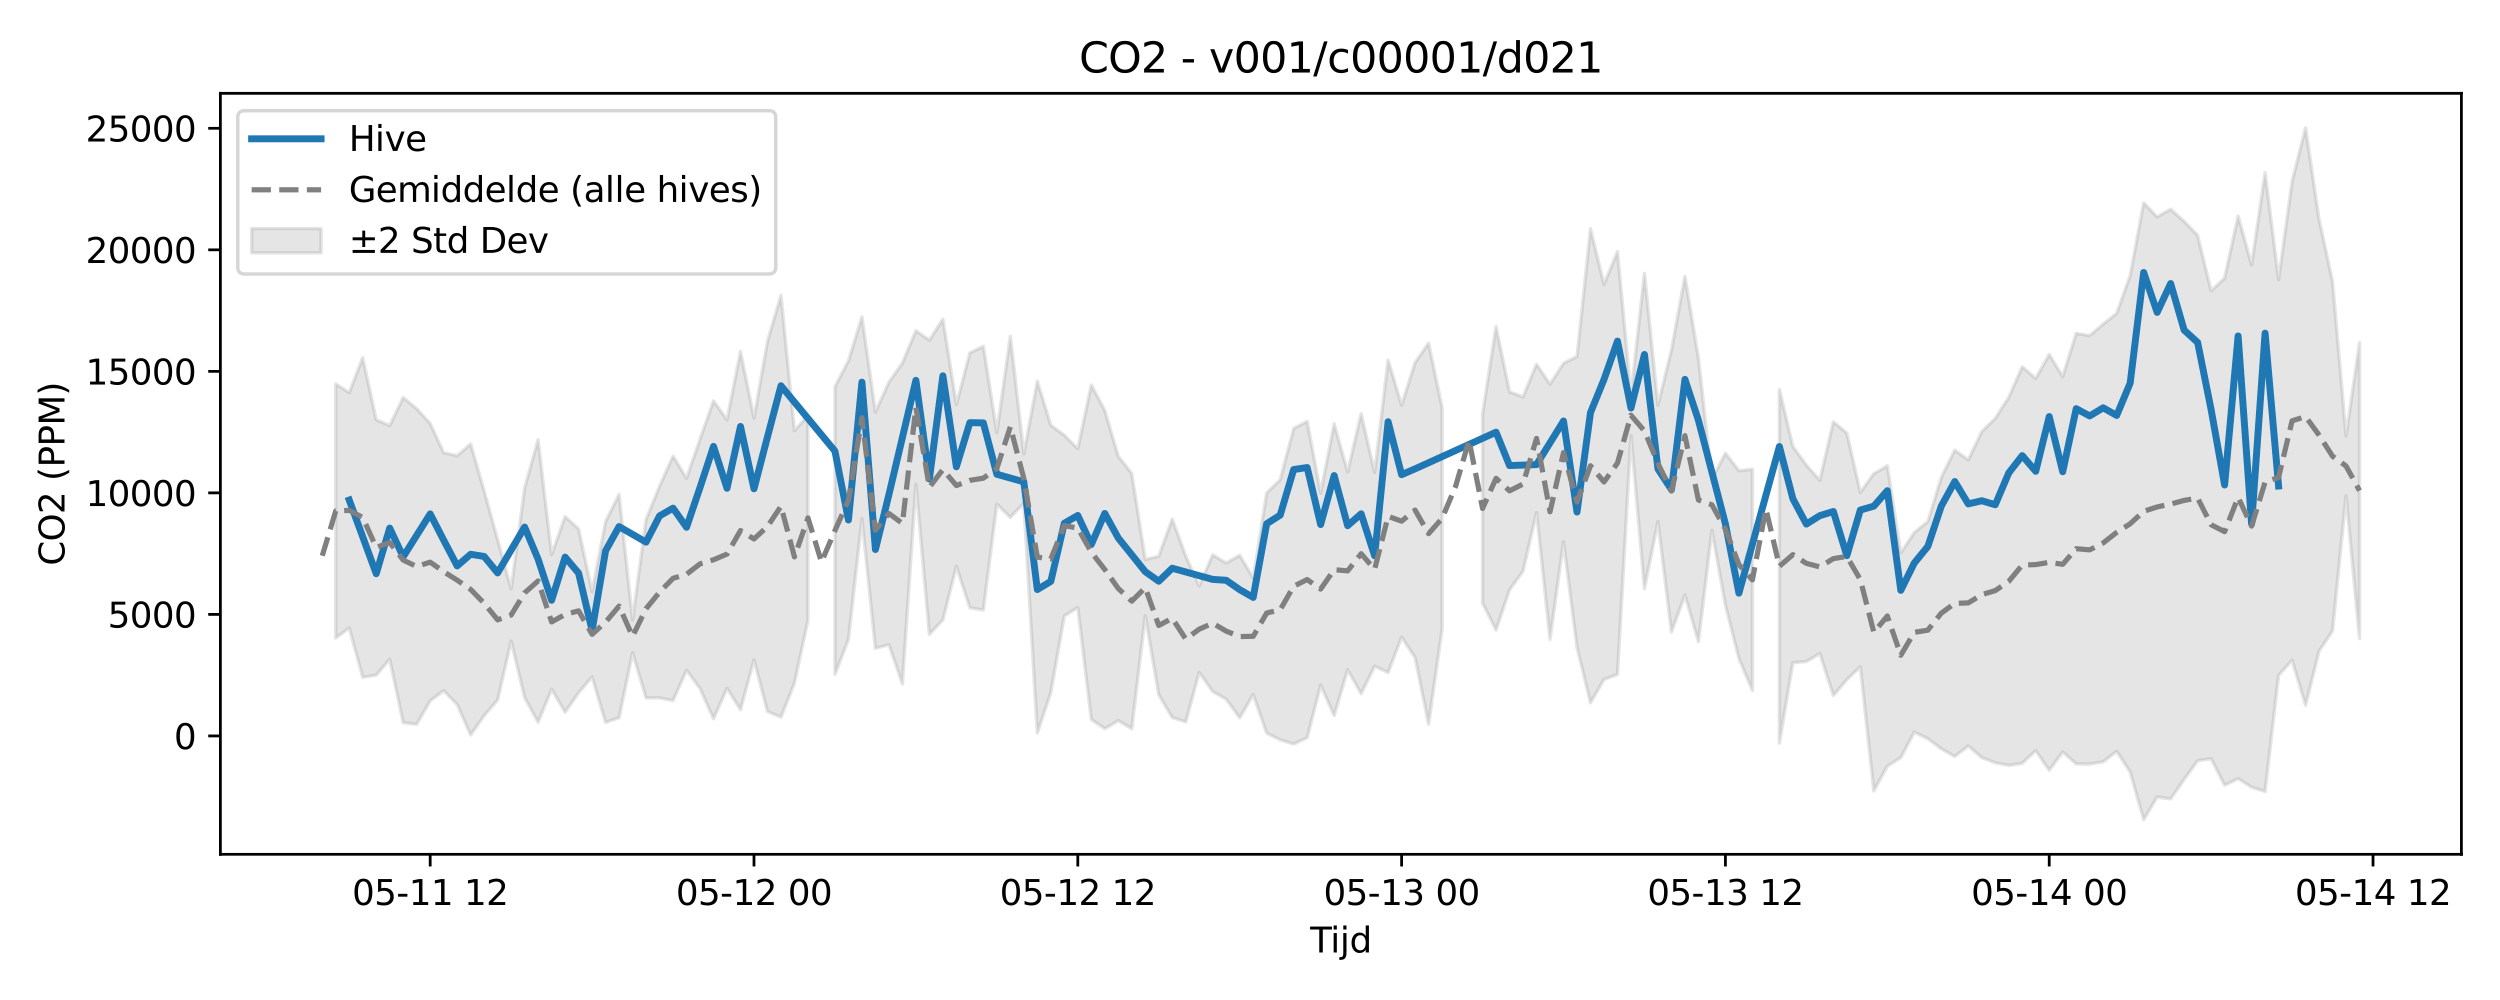 <?xml version="1.0" encoding="utf-8" standalone="no"?>
<!DOCTYPE svg PUBLIC "-//W3C//DTD SVG 1.1//EN"
  "http://www.w3.org/Graphics/SVG/1.1/DTD/svg11.dtd">
<svg xmlns:xlink="http://www.w3.org/1999/xlink" width="720pt" height="288pt" viewBox="0 0 720 288" xmlns="http://www.w3.org/2000/svg" version="1.1">
 <defs>
  <style type="text/css">*{stroke-linejoin: round; stroke-linecap: butt}</style>
 </defs>
 <g id="figure_1">
  <g id="patch_1">
   <path d="M 0 288 
L 720 288 
L 720 0 
L 0 0 
z
" style="fill: #ffffff"/>
  </g>
  <g id="axes_1">
   <g id="patch_2">
    <path d="M 63.47 246.04 
L 708.884 246.04 
L 708.884 26.88 
L 63.47 26.88 
z
" style="fill: #ffffff"/>
   </g>
   <g id="FillBetweenPolyCollection_1">
    <path d="M 96.693 110.572 
L 96.693 183.74 
L 100.578 180.859 
L 104.464 195.051 
L 108.35 194.442 
L 112.235 189.892 
L 116.121 208.134 
L 120.007 208.587 
L 123.893 201.849 
L 127.778 198.923 
L 131.664 202.898 
L 135.55 211.654 
L 139.435 206.101 
L 143.321 201.604 
L 147.207 184.642 
L 151.092 200.905 
L 154.978 208.005 
L 158.864 198.488 
L 162.75 205.114 
L 166.635 199.525 
L 170.521 194.942 
L 174.407 208.059 
L 178.292 206.702 
L 182.178 187.975 
L 186.064 201.018 
L 189.949 201.006 
L 193.835 201.751 
L 197.721 193.047 
L 201.607 198.292 
L 205.492 206.983 
L 209.378 198.252 
L 213.264 204.39 
L 217.149 190.055 
L 221.035 204.903 
L 224.921 206.537 
L 228.806 196.711 
L 232.692 178.645 
L 232.692 119.666 
L 232.692 119.666 
L 228.806 124.053 
L 224.921 85.076 
L 221.035 98.322 
L 217.149 120.398 
L 213.264 101.202 
L 209.378 120.901 
L 205.492 115.458 
L 201.607 126.484 
L 197.721 137.748 
L 193.835 131.352 
L 189.949 140.072 
L 186.064 149.588 
L 182.178 178.579 
L 178.292 142.425 
L 174.407 150.24 
L 170.521 170.425 
L 166.635 152.323 
L 162.75 148.804 
L 158.864 159.736 
L 154.978 126.61 
L 151.092 140.56 
L 147.207 169.599 
L 143.321 155.424 
L 139.435 141.398 
L 135.55 127.863 
L 131.664 131.261 
L 127.778 130.371 
L 123.893 121.96 
L 120.007 117.724 
L 116.121 114.477 
L 112.235 122.591 
L 108.35 120.898 
L 104.464 103.024 
L 100.578 113.111 
L 96.693 110.572 
z
" clip-path="url(#p89ec359842)" style="fill: #808080; fill-opacity: 0.2; stroke: #808080; stroke-opacity: 0.2"/>
    <path d="M 240.463 111.386 
L 240.463 194.215 
L 244.349 184.194 
L 248.235 149.405 
L 252.121 186.723 
L 256.006 185.662 
L 259.892 196.951 
L 263.778 139.452 
L 267.663 182.69 
L 271.549 178.534 
L 275.435 163.139 
L 279.32 175.06 
L 283.206 175.681 
L 287.092 145.214 
L 290.978 149.011 
L 294.863 144.91 
L 298.749 211.115 
L 302.635 199.468 
L 306.52 177.387 
L 310.406 174.975 
L 314.292 207.187 
L 318.177 209.871 
L 322.063 207.544 
L 325.949 209.878 
L 329.835 177.311 
L 333.72 200.093 
L 337.606 206.643 
L 341.492 207.918 
L 345.377 193.65 
L 349.263 199.167 
L 353.149 201.378 
L 357.034 206.732 
L 360.92 200.038 
L 364.806 211.148 
L 368.691 213.066 
L 372.577 214.28 
L 376.463 212.459 
L 380.349 197.295 
L 384.234 206.074 
L 388.12 192.909 
L 392.006 199.78 
L 395.891 191.89 
L 399.777 193.687 
L 403.663 183.493 
L 407.548 189.409 
L 411.434 208.558 
L 415.32 181.249 
L 415.32 117.354 
L 415.32 117.354 
L 411.434 98.829 
L 407.548 104.417 
L 403.663 116.714 
L 399.777 103.707 
L 395.891 136.046 
L 392.006 119.151 
L 388.12 135.921 
L 384.234 122.053 
L 380.349 142.008 
L 376.463 121.362 
L 372.577 123.415 
L 368.691 138.172 
L 364.806 141.943 
L 360.92 166.484 
L 357.034 159.926 
L 353.149 162.154 
L 349.263 159.798 
L 345.377 168.74 
L 341.492 160.163 
L 337.606 149.497 
L 333.72 160.186 
L 329.835 161.151 
L 325.949 136.396 
L 322.063 131.425 
L 318.177 118.172 
L 314.292 110.887 
L 310.406 129.226 
L 306.52 125.348 
L 302.635 122.471 
L 298.749 109.803 
L 294.863 130.695 
L 290.978 96.819 
L 287.092 124.627 
L 283.206 99.731 
L 279.32 101.632 
L 275.435 116.526 
L 271.549 91.919 
L 267.663 97.986 
L 263.778 95.255 
L 259.892 104.547 
L 256.006 110.103 
L 252.121 118.676 
L 248.235 91.267 
L 244.349 103.934 
L 240.463 111.386 
z
" clip-path="url(#p89ec359842)" style="fill: #808080; fill-opacity: 0.2; stroke: #808080; stroke-opacity: 0.2"/>
    <path d="M 426.977 119.176 
L 426.977 173.708 
L 430.863 181.444 
L 434.748 169.885 
L 438.634 164.497 
L 442.52 147.623 
L 446.405 184.11 
L 450.291 156.039 
L 454.177 186.437 
L 458.062 202.408 
L 461.948 195.687 
L 465.834 194.24 
L 469.72 125.445 
L 473.605 169.522 
L 477.491 150.211 
L 481.377 182.047 
L 485.262 171.352 
L 489.148 184.839 
L 493.034 152.749 
L 496.919 174.273 
L 500.805 189.638 
L 504.691 198.855 
L 504.691 135.163 
L 504.691 135.163 
L 500.805 135.552 
L 496.919 130.533 
L 493.034 138.012 
L 489.148 103.153 
L 485.262 79.606 
L 481.377 100.817 
L 477.491 116.69 
L 473.605 78.726 
L 469.72 113.725 
L 465.834 72.462 
L 461.948 81.914 
L 458.062 65.862 
L 454.177 102.67 
L 450.291 104.636 
L 446.405 110.671 
L 442.52 104.895 
L 438.634 114.295 
L 434.748 112.85 
L 430.863 94.081 
L 426.977 119.176 
z
" clip-path="url(#p89ec359842)" style="fill: #808080; fill-opacity: 0.2; stroke: #808080; stroke-opacity: 0.2"/>
    <path d="M 512.462 112.135 
L 512.462 214.035 
L 516.348 190.876 
L 520.234 190.534 
L 524.119 188.211 
L 528.005 200.283 
L 531.891 195.757 
L 535.776 192.037 
L 539.662 227.784 
L 543.548 220.649 
L 547.434 218.195 
L 551.319 210.869 
L 555.205 212.738 
L 559.091 215.661 
L 562.976 217.875 
L 566.862 214.817 
L 570.748 218.201 
L 574.633 219.686 
L 578.519 220.438 
L 582.405 219.831 
L 586.29 216.184 
L 590.176 221.831 
L 594.062 216.572 
L 597.948 220.018 
L 601.833 220.061 
L 605.719 219.393 
L 609.605 216.393 
L 613.49 222.335 
L 617.376 236.078 
L 621.262 229.542 
L 625.147 230.081 
L 629.033 224.469 
L 632.919 219.105 
L 636.805 218.497 
L 640.69 226.147 
L 644.576 224.257 
L 648.462 226.706 
L 652.347 227.957 
L 656.233 194.49 
L 660.119 190.124 
L 664.004 203.115 
L 667.89 187.505 
L 671.776 181.695 
L 675.662 142.843 
L 679.547 183.922 
L 679.547 98.687 
L 679.547 98.687 
L 675.662 125.589 
L 671.776 81.1 
L 667.89 63.152 
L 664.004 36.842 
L 660.119 52.282 
L 656.233 80.513 
L 652.347 49.735 
L 648.462 76.315 
L 644.576 62.215 
L 640.69 80.1 
L 636.805 83.761 
L 632.919 67.794 
L 629.033 63.758 
L 625.147 60.26 
L 621.262 62.454 
L 617.376 58.435 
L 613.49 79.351 
L 609.605 90.262 
L 605.719 93.337 
L 601.833 96.649 
L 597.948 96.024 
L 594.062 108.472 
L 590.176 102.089 
L 586.29 109.018 
L 582.405 105.637 
L 578.519 114.455 
L 574.633 120.494 
L 570.748 124.302 
L 566.862 132.46 
L 562.976 129.655 
L 559.091 137.51 
L 555.205 150.244 
L 551.319 153.362 
L 547.434 159.213 
L 543.548 134.176 
L 539.662 136.438 
L 535.776 141.828 
L 531.891 124.758 
L 528.005 121.485 
L 524.119 138.318 
L 520.234 133.954 
L 516.348 128.596 
L 512.462 112.135 
z
" clip-path="url(#p89ec359842)" style="fill: #808080; fill-opacity: 0.2; stroke: #808080; stroke-opacity: 0.2"/>
   </g>
   <g id="matplotlib.axis_1">
    <g id="xtick_1">
     <g id="line2d_1">
      <defs>
       <path id="m08ef28c834" d="M 0 0 
L 0 3.5 
" style="stroke: #000000; stroke-width: 0.8"/>
      </defs>
      <g>
       <use xlink:href="#m08ef28c834" x="123.893" y="246.04" style="stroke: #000000; stroke-width: 0.8"/>
      </g>
     </g>
     <g id="text_1">
      <!-- 05-11 12 -->
      <g transform="translate(101.412 260.638) scale(0.1 -0.1)">
       <defs>
        <path id="DejaVuSans-30" d="M 2034 4250 
Q 1547 4250 1301 3770 
Q 1056 3291 1056 2328 
Q 1056 1369 1301 889 
Q 1547 409 2034 409 
Q 2525 409 2770 889 
Q 3016 1369 3016 2328 
Q 3016 3291 2770 3770 
Q 2525 4250 2034 4250 
z
M 2034 4750 
Q 2819 4750 3233 4129 
Q 3647 3509 3647 2328 
Q 3647 1150 3233 529 
Q 2819 -91 2034 -91 
Q 1250 -91 836 529 
Q 422 1150 422 2328 
Q 422 3509 836 4129 
Q 1250 4750 2034 4750 
z
" transform="scale(0.016)"/>
        <path id="DejaVuSans-35" d="M 691 4666 
L 3169 4666 
L 3169 4134 
L 1269 4134 
L 1269 2991 
Q 1406 3038 1543 3061 
Q 1681 3084 1819 3084 
Q 2600 3084 3056 2656 
Q 3513 2228 3513 1497 
Q 3513 744 3044 326 
Q 2575 -91 1722 -91 
Q 1428 -91 1123 -41 
Q 819 9 494 109 
L 494 744 
Q 775 591 1075 516 
Q 1375 441 1709 441 
Q 2250 441 2565 725 
Q 2881 1009 2881 1497 
Q 2881 1984 2565 2268 
Q 2250 2553 1709 2553 
Q 1456 2553 1204 2497 
Q 953 2441 691 2322 
L 691 4666 
z
" transform="scale(0.016)"/>
        <path id="DejaVuSans-2d" d="M 313 2009 
L 1997 2009 
L 1997 1497 
L 313 1497 
L 313 2009 
z
" transform="scale(0.016)"/>
        <path id="DejaVuSans-31" d="M 794 531 
L 1825 531 
L 1825 4091 
L 703 3866 
L 703 4441 
L 1819 4666 
L 2450 4666 
L 2450 531 
L 3481 531 
L 3481 0 
L 794 0 
L 794 531 
z
" transform="scale(0.016)"/>
        <path id="DejaVuSans-20" transform="scale(0.016)"/>
        <path id="DejaVuSans-32" d="M 1228 531 
L 3431 531 
L 3431 0 
L 469 0 
L 469 531 
Q 828 903 1448 1529 
Q 2069 2156 2228 2338 
Q 2531 2678 2651 2914 
Q 2772 3150 2772 3378 
Q 2772 3750 2511 3984 
Q 2250 4219 1831 4219 
Q 1534 4219 1204 4116 
Q 875 4013 500 3803 
L 500 4441 
Q 881 4594 1212 4672 
Q 1544 4750 1819 4750 
Q 2544 4750 2975 4387 
Q 3406 4025 3406 3419 
Q 3406 3131 3298 2873 
Q 3191 2616 2906 2266 
Q 2828 2175 2409 1742 
Q 1991 1309 1228 531 
z
" transform="scale(0.016)"/>
       </defs>
       <use xlink:href="#DejaVuSans-30"/>
       <use xlink:href="#DejaVuSans-35" transform="translate(63.623 0)"/>
       <use xlink:href="#DejaVuSans-2d" transform="translate(127.246 0)"/>
       <use xlink:href="#DejaVuSans-31" transform="translate(163.33 0)"/>
       <use xlink:href="#DejaVuSans-31" transform="translate(226.953 0)"/>
       <use xlink:href="#DejaVuSans-20" transform="translate(290.576 0)"/>
       <use xlink:href="#DejaVuSans-31" transform="translate(322.363 0)"/>
       <use xlink:href="#DejaVuSans-32" transform="translate(385.986 0)"/>
      </g>
     </g>
    </g>
    <g id="xtick_2">
     <g id="line2d_2">
      <g>
       <use xlink:href="#m08ef28c834" x="217.149" y="246.04" style="stroke: #000000; stroke-width: 0.8"/>
      </g>
     </g>
     <g id="text_2">
      <!-- 05-12 00 -->
      <g transform="translate(194.669 260.638) scale(0.1 -0.1)">
       <use xlink:href="#DejaVuSans-30"/>
       <use xlink:href="#DejaVuSans-35" transform="translate(63.623 0)"/>
       <use xlink:href="#DejaVuSans-2d" transform="translate(127.246 0)"/>
       <use xlink:href="#DejaVuSans-31" transform="translate(163.33 0)"/>
       <use xlink:href="#DejaVuSans-32" transform="translate(226.953 0)"/>
       <use xlink:href="#DejaVuSans-20" transform="translate(290.576 0)"/>
       <use xlink:href="#DejaVuSans-30" transform="translate(322.363 0)"/>
       <use xlink:href="#DejaVuSans-30" transform="translate(385.986 0)"/>
      </g>
     </g>
    </g>
    <g id="xtick_3">
     <g id="line2d_3">
      <g>
       <use xlink:href="#m08ef28c834" x="310.406" y="246.04" style="stroke: #000000; stroke-width: 0.8"/>
      </g>
     </g>
     <g id="text_3">
      <!-- 05-12 12 -->
      <g transform="translate(287.926 260.638) scale(0.1 -0.1)">
       <use xlink:href="#DejaVuSans-30"/>
       <use xlink:href="#DejaVuSans-35" transform="translate(63.623 0)"/>
       <use xlink:href="#DejaVuSans-2d" transform="translate(127.246 0)"/>
       <use xlink:href="#DejaVuSans-31" transform="translate(163.33 0)"/>
       <use xlink:href="#DejaVuSans-32" transform="translate(226.953 0)"/>
       <use xlink:href="#DejaVuSans-20" transform="translate(290.576 0)"/>
       <use xlink:href="#DejaVuSans-31" transform="translate(322.363 0)"/>
       <use xlink:href="#DejaVuSans-32" transform="translate(385.986 0)"/>
      </g>
     </g>
    </g>
    <g id="xtick_4">
     <g id="line2d_4">
      <g>
       <use xlink:href="#m08ef28c834" x="403.663" y="246.04" style="stroke: #000000; stroke-width: 0.8"/>
      </g>
     </g>
     <g id="text_4">
      <!-- 05-13 00 -->
      <g transform="translate(381.182 260.638) scale(0.1 -0.1)">
       <defs>
        <path id="DejaVuSans-33" d="M 2597 2516 
Q 3050 2419 3304 2112 
Q 3559 1806 3559 1356 
Q 3559 666 3084 287 
Q 2609 -91 1734 -91 
Q 1441 -91 1130 -33 
Q 819 25 488 141 
L 488 750 
Q 750 597 1062 519 
Q 1375 441 1716 441 
Q 2309 441 2620 675 
Q 2931 909 2931 1356 
Q 2931 1769 2642 2001 
Q 2353 2234 1838 2234 
L 1294 2234 
L 1294 2753 
L 1863 2753 
Q 2328 2753 2575 2939 
Q 2822 3125 2822 3475 
Q 2822 3834 2567 4026 
Q 2313 4219 1838 4219 
Q 1578 4219 1281 4162 
Q 984 4106 628 3988 
L 628 4550 
Q 988 4650 1302 4700 
Q 1616 4750 1894 4750 
Q 2613 4750 3031 4423 
Q 3450 4097 3450 3541 
Q 3450 3153 3228 2886 
Q 3006 2619 2597 2516 
z
" transform="scale(0.016)"/>
       </defs>
       <use xlink:href="#DejaVuSans-30"/>
       <use xlink:href="#DejaVuSans-35" transform="translate(63.623 0)"/>
       <use xlink:href="#DejaVuSans-2d" transform="translate(127.246 0)"/>
       <use xlink:href="#DejaVuSans-31" transform="translate(163.33 0)"/>
       <use xlink:href="#DejaVuSans-33" transform="translate(226.953 0)"/>
       <use xlink:href="#DejaVuSans-20" transform="translate(290.576 0)"/>
       <use xlink:href="#DejaVuSans-30" transform="translate(322.363 0)"/>
       <use xlink:href="#DejaVuSans-30" transform="translate(385.986 0)"/>
      </g>
     </g>
    </g>
    <g id="xtick_5">
     <g id="line2d_5">
      <g>
       <use xlink:href="#m08ef28c834" x="496.919" y="246.04" style="stroke: #000000; stroke-width: 0.8"/>
      </g>
     </g>
     <g id="text_5">
      <!-- 05-13 12 -->
      <g transform="translate(474.439 260.638) scale(0.1 -0.1)">
       <use xlink:href="#DejaVuSans-30"/>
       <use xlink:href="#DejaVuSans-35" transform="translate(63.623 0)"/>
       <use xlink:href="#DejaVuSans-2d" transform="translate(127.246 0)"/>
       <use xlink:href="#DejaVuSans-31" transform="translate(163.33 0)"/>
       <use xlink:href="#DejaVuSans-33" transform="translate(226.953 0)"/>
       <use xlink:href="#DejaVuSans-20" transform="translate(290.576 0)"/>
       <use xlink:href="#DejaVuSans-31" transform="translate(322.363 0)"/>
       <use xlink:href="#DejaVuSans-32" transform="translate(385.986 0)"/>
      </g>
     </g>
    </g>
    <g id="xtick_6">
     <g id="line2d_6">
      <g>
       <use xlink:href="#m08ef28c834" x="590.176" y="246.04" style="stroke: #000000; stroke-width: 0.8"/>
      </g>
     </g>
     <g id="text_6">
      <!-- 05-14 00 -->
      <g transform="translate(567.696 260.638) scale(0.1 -0.1)">
       <defs>
        <path id="DejaVuSans-34" d="M 2419 4116 
L 825 1625 
L 2419 1625 
L 2419 4116 
z
M 2253 4666 
L 3047 4666 
L 3047 1625 
L 3713 1625 
L 3713 1100 
L 3047 1100 
L 3047 0 
L 2419 0 
L 2419 1100 
L 313 1100 
L 313 1709 
L 2253 4666 
z
" transform="scale(0.016)"/>
       </defs>
       <use xlink:href="#DejaVuSans-30"/>
       <use xlink:href="#DejaVuSans-35" transform="translate(63.623 0)"/>
       <use xlink:href="#DejaVuSans-2d" transform="translate(127.246 0)"/>
       <use xlink:href="#DejaVuSans-31" transform="translate(163.33 0)"/>
       <use xlink:href="#DejaVuSans-34" transform="translate(226.953 0)"/>
       <use xlink:href="#DejaVuSans-20" transform="translate(290.576 0)"/>
       <use xlink:href="#DejaVuSans-30" transform="translate(322.363 0)"/>
       <use xlink:href="#DejaVuSans-30" transform="translate(385.986 0)"/>
      </g>
     </g>
    </g>
    <g id="xtick_7">
     <g id="line2d_7">
      <g>
       <use xlink:href="#m08ef28c834" x="683.433" y="246.04" style="stroke: #000000; stroke-width: 0.8"/>
      </g>
     </g>
     <g id="text_7">
      <!-- 05-14 12 -->
      <g transform="translate(660.952 260.638) scale(0.1 -0.1)">
       <use xlink:href="#DejaVuSans-30"/>
       <use xlink:href="#DejaVuSans-35" transform="translate(63.623 0)"/>
       <use xlink:href="#DejaVuSans-2d" transform="translate(127.246 0)"/>
       <use xlink:href="#DejaVuSans-31" transform="translate(163.33 0)"/>
       <use xlink:href="#DejaVuSans-34" transform="translate(226.953 0)"/>
       <use xlink:href="#DejaVuSans-20" transform="translate(290.576 0)"/>
       <use xlink:href="#DejaVuSans-31" transform="translate(322.363 0)"/>
       <use xlink:href="#DejaVuSans-32" transform="translate(385.986 0)"/>
      </g>
     </g>
    </g>
    <g id="text_8">
     <!-- Tijd -->
     <g transform="translate(377.327 274.317) scale(0.1 -0.1)">
      <defs>
       <path id="DejaVuSans-54" d="M -19 4666 
L 3928 4666 
L 3928 4134 
L 2272 4134 
L 2272 0 
L 1638 0 
L 1638 4134 
L -19 4134 
L -19 4666 
z
" transform="scale(0.016)"/>
       <path id="DejaVuSans-69" d="M 603 3500 
L 1178 3500 
L 1178 0 
L 603 0 
L 603 3500 
z
M 603 4863 
L 1178 4863 
L 1178 4134 
L 603 4134 
L 603 4863 
z
" transform="scale(0.016)"/>
       <path id="DejaVuSans-6a" d="M 603 3500 
L 1178 3500 
L 1178 -63 
Q 1178 -731 923 -1031 
Q 669 -1331 103 -1331 
L -116 -1331 
L -116 -844 
L 38 -844 
Q 366 -844 484 -692 
Q 603 -541 603 -63 
L 603 3500 
z
M 603 4863 
L 1178 4863 
L 1178 4134 
L 603 4134 
L 603 4863 
z
" transform="scale(0.016)"/>
       <path id="DejaVuSans-64" d="M 2906 2969 
L 2906 4863 
L 3481 4863 
L 3481 0 
L 2906 0 
L 2906 525 
Q 2725 213 2448 61 
Q 2172 -91 1784 -91 
Q 1150 -91 751 415 
Q 353 922 353 1747 
Q 353 2572 751 3078 
Q 1150 3584 1784 3584 
Q 2172 3584 2448 3432 
Q 2725 3281 2906 2969 
z
M 947 1747 
Q 947 1113 1208 752 
Q 1469 391 1925 391 
Q 2381 391 2643 752 
Q 2906 1113 2906 1747 
Q 2906 2381 2643 2742 
Q 2381 3103 1925 3103 
Q 1469 3103 1208 2742 
Q 947 2381 947 1747 
z
" transform="scale(0.016)"/>
      </defs>
      <use xlink:href="#DejaVuSans-54"/>
      <use xlink:href="#DejaVuSans-69" transform="translate(57.959 0)"/>
      <use xlink:href="#DejaVuSans-6a" transform="translate(85.742 0)"/>
      <use xlink:href="#DejaVuSans-64" transform="translate(113.525 0)"/>
     </g>
    </g>
   </g>
   <g id="matplotlib.axis_2">
    <g id="ytick_1">
     <g id="line2d_8">
      <defs>
       <path id="m43ba0bab7d" d="M 0 0 
L -3.5 0 
" style="stroke: #000000; stroke-width: 0.8"/>
      </defs>
      <g>
       <use xlink:href="#m43ba0bab7d" x="63.47" y="211.947" style="stroke: #000000; stroke-width: 0.8"/>
      </g>
     </g>
     <g id="text_9">
      <!-- 0 -->
      <g transform="translate(50.108 215.746) scale(0.1 -0.1)">
       <use xlink:href="#DejaVuSans-30"/>
      </g>
     </g>
    </g>
    <g id="ytick_2">
     <g id="line2d_9">
      <g>
       <use xlink:href="#m43ba0bab7d" x="63.47" y="176.948" style="stroke: #000000; stroke-width: 0.8"/>
      </g>
     </g>
     <g id="text_10">
      <!-- 5000 -->
      <g transform="translate(31.02 180.747) scale(0.1 -0.1)">
       <use xlink:href="#DejaVuSans-35"/>
       <use xlink:href="#DejaVuSans-30" transform="translate(63.623 0)"/>
       <use xlink:href="#DejaVuSans-30" transform="translate(127.246 0)"/>
       <use xlink:href="#DejaVuSans-30" transform="translate(190.869 0)"/>
      </g>
     </g>
    </g>
    <g id="ytick_3">
     <g id="line2d_10">
      <g>
       <use xlink:href="#m43ba0bab7d" x="63.47" y="141.949" style="stroke: #000000; stroke-width: 0.8"/>
      </g>
     </g>
     <g id="text_11">
      <!-- 10000 -->
      <g transform="translate(24.657 145.749) scale(0.1 -0.1)">
       <use xlink:href="#DejaVuSans-31"/>
       <use xlink:href="#DejaVuSans-30" transform="translate(63.623 0)"/>
       <use xlink:href="#DejaVuSans-30" transform="translate(127.246 0)"/>
       <use xlink:href="#DejaVuSans-30" transform="translate(190.869 0)"/>
       <use xlink:href="#DejaVuSans-30" transform="translate(254.492 0)"/>
      </g>
     </g>
    </g>
    <g id="ytick_4">
     <g id="line2d_11">
      <g>
       <use xlink:href="#m43ba0bab7d" x="63.47" y="106.951" style="stroke: #000000; stroke-width: 0.8"/>
      </g>
     </g>
     <g id="text_12">
      <!-- 15000 -->
      <g transform="translate(24.657 110.75) scale(0.1 -0.1)">
       <use xlink:href="#DejaVuSans-31"/>
       <use xlink:href="#DejaVuSans-35" transform="translate(63.623 0)"/>
       <use xlink:href="#DejaVuSans-30" transform="translate(127.246 0)"/>
       <use xlink:href="#DejaVuSans-30" transform="translate(190.869 0)"/>
       <use xlink:href="#DejaVuSans-30" transform="translate(254.492 0)"/>
      </g>
     </g>
    </g>
    <g id="ytick_5">
     <g id="line2d_12">
      <g>
       <use xlink:href="#m43ba0bab7d" x="63.47" y="71.952" style="stroke: #000000; stroke-width: 0.8"/>
      </g>
     </g>
     <g id="text_13">
      <!-- 20000 -->
      <g transform="translate(24.657 75.751) scale(0.1 -0.1)">
       <use xlink:href="#DejaVuSans-32"/>
       <use xlink:href="#DejaVuSans-30" transform="translate(63.623 0)"/>
       <use xlink:href="#DejaVuSans-30" transform="translate(127.246 0)"/>
       <use xlink:href="#DejaVuSans-30" transform="translate(190.869 0)"/>
       <use xlink:href="#DejaVuSans-30" transform="translate(254.492 0)"/>
      </g>
     </g>
    </g>
    <g id="ytick_6">
     <g id="line2d_13">
      <g>
       <use xlink:href="#m43ba0bab7d" x="63.47" y="36.953" style="stroke: #000000; stroke-width: 0.8"/>
      </g>
     </g>
     <g id="text_14">
      <!-- 25000 -->
      <g transform="translate(24.657 40.752) scale(0.1 -0.1)">
       <use xlink:href="#DejaVuSans-32"/>
       <use xlink:href="#DejaVuSans-35" transform="translate(63.623 0)"/>
       <use xlink:href="#DejaVuSans-30" transform="translate(127.246 0)"/>
       <use xlink:href="#DejaVuSans-30" transform="translate(190.869 0)"/>
       <use xlink:href="#DejaVuSans-30" transform="translate(254.492 0)"/>
      </g>
     </g>
    </g>
    <g id="text_15">
     <!-- CO2 (PPM) -->
     <g transform="translate(18.578 162.903) rotate(-90) scale(0.1 -0.1)">
      <defs>
       <path id="DejaVuSans-43" d="M 4122 4306 
L 4122 3641 
Q 3803 3938 3442 4084 
Q 3081 4231 2675 4231 
Q 1875 4231 1450 3742 
Q 1025 3253 1025 2328 
Q 1025 1406 1450 917 
Q 1875 428 2675 428 
Q 3081 428 3442 575 
Q 3803 722 4122 1019 
L 4122 359 
Q 3791 134 3420 21 
Q 3050 -91 2638 -91 
Q 1578 -91 968 557 
Q 359 1206 359 2328 
Q 359 3453 968 4101 
Q 1578 4750 2638 4750 
Q 3056 4750 3426 4639 
Q 3797 4528 4122 4306 
z
" transform="scale(0.016)"/>
       <path id="DejaVuSans-4f" d="M 2522 4238 
Q 1834 4238 1429 3725 
Q 1025 3213 1025 2328 
Q 1025 1447 1429 934 
Q 1834 422 2522 422 
Q 3209 422 3611 934 
Q 4013 1447 4013 2328 
Q 4013 3213 3611 3725 
Q 3209 4238 2522 4238 
z
M 2522 4750 
Q 3503 4750 4090 4092 
Q 4678 3434 4678 2328 
Q 4678 1225 4090 567 
Q 3503 -91 2522 -91 
Q 1538 -91 948 565 
Q 359 1222 359 2328 
Q 359 3434 948 4092 
Q 1538 4750 2522 4750 
z
" transform="scale(0.016)"/>
       <path id="DejaVuSans-28" d="M 1984 4856 
Q 1566 4138 1362 3434 
Q 1159 2731 1159 2009 
Q 1159 1288 1364 580 
Q 1569 -128 1984 -844 
L 1484 -844 
Q 1016 -109 783 600 
Q 550 1309 550 2009 
Q 550 2706 781 3412 
Q 1013 4119 1484 4856 
L 1984 4856 
z
" transform="scale(0.016)"/>
       <path id="DejaVuSans-50" d="M 1259 4147 
L 1259 2394 
L 2053 2394 
Q 2494 2394 2734 2622 
Q 2975 2850 2975 3272 
Q 2975 3691 2734 3919 
Q 2494 4147 2053 4147 
L 1259 4147 
z
M 628 4666 
L 2053 4666 
Q 2838 4666 3239 4311 
Q 3641 3956 3641 3272 
Q 3641 2581 3239 2228 
Q 2838 1875 2053 1875 
L 1259 1875 
L 1259 0 
L 628 0 
L 628 4666 
z
" transform="scale(0.016)"/>
       <path id="DejaVuSans-4d" d="M 628 4666 
L 1569 4666 
L 2759 1491 
L 3956 4666 
L 4897 4666 
L 4897 0 
L 4281 0 
L 4281 4097 
L 3078 897 
L 2444 897 
L 1241 4097 
L 1241 0 
L 628 0 
L 628 4666 
z
" transform="scale(0.016)"/>
       <path id="DejaVuSans-29" d="M 513 4856 
L 1013 4856 
Q 1481 4119 1714 3412 
Q 1947 2706 1947 2009 
Q 1947 1309 1714 600 
Q 1481 -109 1013 -844 
L 513 -844 
Q 928 -128 1133 580 
Q 1338 1288 1338 2009 
Q 1338 2731 1133 3434 
Q 928 4138 513 4856 
z
" transform="scale(0.016)"/>
      </defs>
      <use xlink:href="#DejaVuSans-43"/>
      <use xlink:href="#DejaVuSans-4f" transform="translate(69.824 0)"/>
      <use xlink:href="#DejaVuSans-32" transform="translate(148.535 0)"/>
      <use xlink:href="#DejaVuSans-20" transform="translate(212.158 0)"/>
      <use xlink:href="#DejaVuSans-28" transform="translate(243.945 0)"/>
      <use xlink:href="#DejaVuSans-50" transform="translate(282.959 0)"/>
      <use xlink:href="#DejaVuSans-50" transform="translate(343.262 0)"/>
      <use xlink:href="#DejaVuSans-4d" transform="translate(403.564 0)"/>
      <use xlink:href="#DejaVuSans-29" transform="translate(489.844 0)"/>
     </g>
    </g>
   </g>
   <g id="line2d_14">
    <path d="M 100.578 144.018 
L 108.35 165.217 
L 112.235 152.099 
L 116.121 160.348 
L 123.893 148.008 
L 127.778 155.557 
L 131.664 162.977 
L 135.55 159.631 
L 139.435 160.261 
L 143.321 165.002 
L 151.092 151.798 
L 154.978 161.062 
L 158.864 172.881 
L 162.75 160.45 
L 166.635 165.063 
L 170.521 181.575 
L 174.407 158.637 
L 178.292 151.658 
L 186.064 156.138 
L 189.949 148.587 
L 193.835 146.345 
L 197.721 151.854 
L 201.607 140.393 
L 205.492 128.573 
L 209.378 140.624 
L 213.264 122.828 
L 217.149 140.773 
L 221.035 125.815 
L 224.921 111.101 
L 240.463 129.924 
L 244.349 149.754 
L 248.235 110.058 
L 252.121 158.259 
L 256.006 142.457 
L 263.778 109.54 
L 267.663 137.938 
L 271.549 108.231 
L 275.435 134.435 
L 279.32 121.727 
L 283.206 121.79 
L 287.092 136.588 
L 294.863 138.771 
L 298.749 169.787 
L 302.635 167.435 
L 306.52 150.699 
L 310.406 148.456 
L 314.292 156.81 
L 318.177 147.876 
L 322.063 154.948 
L 329.835 164.636 
L 333.72 167.396 
L 337.606 163.646 
L 349.263 166.869 
L 353.149 167.121 
L 357.034 169.82 
L 360.92 172.055 
L 364.806 150.832 
L 368.691 148.359 
L 372.577 135.23 
L 376.463 134.649 
L 380.349 151.075 
L 384.234 136.961 
L 388.12 151.394 
L 392.006 147.981 
L 395.891 160.065 
L 399.777 121.459 
L 403.663 136.704 
L 407.548 135.027 
L 430.863 124.469 
L 434.748 134.082 
L 442.52 133.812 
L 450.291 121.251 
L 454.177 147.465 
L 458.062 118.836 
L 461.948 109.292 
L 465.834 98.243 
L 469.72 117.513 
L 473.605 102.086 
L 477.491 135.055 
L 481.377 140.997 
L 485.262 109.26 
L 489.148 121.055 
L 496.919 150.888 
L 500.805 170.83 
L 512.462 128.597 
L 516.348 143.65 
L 520.234 150.939 
L 524.119 148.503 
L 528.005 147.311 
L 531.891 160.033 
L 535.776 146.891 
L 539.662 145.774 
L 543.548 141.324 
L 547.434 170.018 
L 551.319 162.144 
L 555.205 157.398 
L 559.091 145.774 
L 562.976 138.687 
L 566.862 145.12 
L 570.748 144.213 
L 574.633 145.368 
L 578.519 136.21 
L 582.405 131.214 
L 586.29 135.731 
L 590.176 119.977 
L 594.062 135.862 
L 597.948 117.7 
L 601.833 119.79 
L 605.719 117.446 
L 609.605 119.648 
L 613.49 110.327 
L 617.376 78.476 
L 621.262 89.966 
L 625.147 81.66 
L 629.033 95.072 
L 632.919 98.628 
L 636.805 117.98 
L 640.69 139.677 
L 644.576 96.757 
L 648.462 150.853 
L 652.347 95.954 
L 656.233 139.975 
" clip-path="url(#p89ec359842)" style="fill: none; stroke: #1f77b4; stroke-width: 2; stroke-linecap: square"/>
   </g>
   <g id="line2d_15">
    <path d="M 92.807 160.058 
L 96.693 147.156 
L 100.578 146.985 
L 104.464 149.037 
L 108.35 157.67 
L 112.235 156.242 
L 116.121 161.305 
L 120.007 163.155 
L 123.893 161.905 
L 127.778 164.647 
L 131.664 167.08 
L 135.55 169.759 
L 139.435 173.749 
L 143.321 178.514 
L 147.207 177.12 
L 151.092 170.733 
L 154.978 167.307 
L 158.864 179.112 
L 162.75 176.959 
L 166.635 175.924 
L 170.521 182.683 
L 174.407 179.15 
L 178.292 174.564 
L 182.178 183.277 
L 186.064 175.303 
L 189.949 170.539 
L 193.835 166.552 
L 197.721 165.397 
L 201.607 162.388 
L 205.492 161.22 
L 209.378 159.577 
L 213.264 152.796 
L 217.149 155.227 
L 221.035 151.613 
L 224.921 145.806 
L 228.806 160.382 
L 232.692 149.156 
L 236.578 161.864 
L 240.463 152.801 
L 244.349 144.064 
L 248.235 120.336 
L 252.121 152.7 
L 256.006 147.882 
L 259.892 150.749 
L 263.778 117.353 
L 267.663 140.338 
L 271.549 135.227 
L 275.435 139.833 
L 279.32 138.346 
L 283.206 137.706 
L 287.092 134.92 
L 290.978 122.915 
L 294.863 137.802 
L 298.749 160.459 
L 302.635 160.969 
L 306.52 151.368 
L 310.406 152.1 
L 314.292 159.037 
L 318.177 164.022 
L 322.063 169.485 
L 325.949 173.137 
L 329.835 169.231 
L 333.72 180.14 
L 337.606 178.07 
L 341.492 184.04 
L 345.377 181.195 
L 349.263 179.482 
L 353.149 181.766 
L 357.034 183.329 
L 360.92 183.261 
L 364.806 176.546 
L 368.691 175.619 
L 372.577 168.848 
L 376.463 166.911 
L 380.349 169.652 
L 384.234 164.064 
L 388.12 164.415 
L 392.006 159.466 
L 395.891 163.968 
L 399.777 148.697 
L 403.663 150.103 
L 407.548 146.913 
L 411.434 153.694 
L 415.32 149.301 
L 419.206 140.073 
L 423.091 126.811 
L 426.977 146.442 
L 430.863 137.763 
L 434.748 141.367 
L 438.634 139.396 
L 442.52 126.259 
L 446.405 147.391 
L 450.291 130.338 
L 454.177 144.553 
L 458.062 134.135 
L 461.948 138.801 
L 465.834 133.351 
L 469.72 119.585 
L 473.605 124.124 
L 477.491 133.451 
L 481.377 141.432 
L 485.262 125.479 
L 489.148 143.996 
L 493.034 145.38 
L 496.919 152.403 
L 500.805 162.595 
L 504.691 167.009 
L 508.577 146.523 
L 512.462 163.085 
L 516.348 159.736 
L 520.234 162.244 
L 524.119 163.265 
L 528.005 160.884 
L 531.891 160.257 
L 535.776 166.932 
L 539.662 182.111 
L 543.548 177.412 
L 547.434 188.704 
L 551.319 182.116 
L 555.205 181.491 
L 559.091 176.586 
L 562.976 173.765 
L 566.862 173.638 
L 570.748 171.252 
L 574.633 170.09 
L 578.519 167.446 
L 582.405 162.734 
L 586.29 162.601 
L 590.176 161.96 
L 594.062 162.522 
L 597.948 158.021 
L 601.833 158.355 
L 605.719 156.365 
L 609.605 153.327 
L 613.49 150.843 
L 617.376 147.257 
L 621.262 145.998 
L 625.147 145.171 
L 629.033 144.113 
L 632.919 143.449 
L 636.805 151.129 
L 640.69 153.124 
L 644.576 143.236 
L 648.462 151.51 
L 652.347 138.846 
L 656.233 137.502 
L 660.119 121.203 
L 664.004 119.978 
L 667.89 125.328 
L 671.776 131.397 
L 675.662 134.216 
L 679.547 141.305 
L 679.547 141.305 
" clip-path="url(#p89ec359842)" style="fill: none; stroke-dasharray: 5.55,2.4; stroke-dashoffset: 0; stroke: #808080; stroke-width: 1.5"/>
   </g>
   <g id="patch_3">
    <path d="M 63.47 246.04 
L 63.47 26.88 
" style="fill: none; stroke: #000000; stroke-width: 0.8; stroke-linejoin: miter; stroke-linecap: square"/>
   </g>
   <g id="patch_4">
    <path d="M 708.884 246.04 
L 708.884 26.88 
" style="fill: none; stroke: #000000; stroke-width: 0.8; stroke-linejoin: miter; stroke-linecap: square"/>
   </g>
   <g id="patch_5">
    <path d="M 63.47 246.04 
L 708.884 246.04 
" style="fill: none; stroke: #000000; stroke-width: 0.8; stroke-linejoin: miter; stroke-linecap: square"/>
   </g>
   <g id="patch_6">
    <path d="M 63.47 26.88 
L 708.884 26.88 
" style="fill: none; stroke: #000000; stroke-width: 0.8; stroke-linejoin: miter; stroke-linecap: square"/>
   </g>
   <g id="text_16">
    <!-- CO2 - v001/c00001/d021 -->
    <g transform="translate(310.774 20.88) scale(0.12 -0.12)">
     <defs>
      <path id="DejaVuSans-76" d="M 191 3500 
L 800 3500 
L 1894 563 
L 2988 3500 
L 3597 3500 
L 2284 0 
L 1503 0 
L 191 3500 
z
" transform="scale(0.016)"/>
      <path id="DejaVuSans-2f" d="M 1625 4666 
L 2156 4666 
L 531 -594 
L 0 -594 
L 1625 4666 
z
" transform="scale(0.016)"/>
      <path id="DejaVuSans-63" d="M 3122 3366 
L 3122 2828 
Q 2878 2963 2633 3030 
Q 2388 3097 2138 3097 
Q 1578 3097 1268 2742 
Q 959 2388 959 1747 
Q 959 1106 1268 751 
Q 1578 397 2138 397 
Q 2388 397 2633 464 
Q 2878 531 3122 666 
L 3122 134 
Q 2881 22 2623 -34 
Q 2366 -91 2075 -91 
Q 1284 -91 818 406 
Q 353 903 353 1747 
Q 353 2603 823 3093 
Q 1294 3584 2113 3584 
Q 2378 3584 2631 3529 
Q 2884 3475 3122 3366 
z
" transform="scale(0.016)"/>
     </defs>
     <use xlink:href="#DejaVuSans-43"/>
     <use xlink:href="#DejaVuSans-4f" transform="translate(69.824 0)"/>
     <use xlink:href="#DejaVuSans-32" transform="translate(148.535 0)"/>
     <use xlink:href="#DejaVuSans-20" transform="translate(212.158 0)"/>
     <use xlink:href="#DejaVuSans-2d" transform="translate(243.945 0)"/>
     <use xlink:href="#DejaVuSans-20" transform="translate(280.029 0)"/>
     <use xlink:href="#DejaVuSans-76" transform="translate(311.816 0)"/>
     <use xlink:href="#DejaVuSans-30" transform="translate(370.996 0)"/>
     <use xlink:href="#DejaVuSans-30" transform="translate(434.619 0)"/>
     <use xlink:href="#DejaVuSans-31" transform="translate(498.242 0)"/>
     <use xlink:href="#DejaVuSans-2f" transform="translate(561.865 0)"/>
     <use xlink:href="#DejaVuSans-63" transform="translate(595.557 0)"/>
     <use xlink:href="#DejaVuSans-30" transform="translate(650.537 0)"/>
     <use xlink:href="#DejaVuSans-30" transform="translate(714.16 0)"/>
     <use xlink:href="#DejaVuSans-30" transform="translate(777.783 0)"/>
     <use xlink:href="#DejaVuSans-30" transform="translate(841.406 0)"/>
     <use xlink:href="#DejaVuSans-31" transform="translate(905.029 0)"/>
     <use xlink:href="#DejaVuSans-2f" transform="translate(968.652 0)"/>
     <use xlink:href="#DejaVuSans-64" transform="translate(1002.344 0)"/>
     <use xlink:href="#DejaVuSans-30" transform="translate(1065.82 0)"/>
     <use xlink:href="#DejaVuSans-32" transform="translate(1129.443 0)"/>
     <use xlink:href="#DejaVuSans-31" transform="translate(1193.066 0)"/>
    </g>
   </g>
   <g id="legend_1">
    <g id="patch_7">
     <path d="M 70.47 78.914 
L 221.414 78.914 
Q 223.414 78.914 223.414 76.914 
L 223.414 33.88 
Q 223.414 31.88 221.414 31.88 
L 70.47 31.88 
Q 68.47 31.88 68.47 33.88 
L 68.47 76.914 
Q 68.47 78.914 70.47 78.914 
z
" style="fill: #ffffff; opacity: 0.8; stroke: #cccccc; stroke-linejoin: miter"/>
    </g>
    <g id="line2d_16">
     <path d="M 72.47 39.978 
L 82.47 39.978 
L 92.47 39.978 
" style="fill: none; stroke: #1f77b4; stroke-width: 2; stroke-linecap: square"/>
    </g>
    <g id="text_17">
     <!-- Hive -->
     <g transform="translate(100.47 43.478) scale(0.1 -0.1)">
      <defs>
       <path id="DejaVuSans-48" d="M 628 4666 
L 1259 4666 
L 1259 2753 
L 3553 2753 
L 3553 4666 
L 4184 4666 
L 4184 0 
L 3553 0 
L 3553 2222 
L 1259 2222 
L 1259 0 
L 628 0 
L 628 4666 
z
" transform="scale(0.016)"/>
       <path id="DejaVuSans-65" d="M 3597 1894 
L 3597 1613 
L 953 1613 
Q 991 1019 1311 708 
Q 1631 397 2203 397 
Q 2534 397 2845 478 
Q 3156 559 3463 722 
L 3463 178 
Q 3153 47 2828 -22 
Q 2503 -91 2169 -91 
Q 1331 -91 842 396 
Q 353 884 353 1716 
Q 353 2575 817 3079 
Q 1281 3584 2069 3584 
Q 2775 3584 3186 3129 
Q 3597 2675 3597 1894 
z
M 3022 2063 
Q 3016 2534 2758 2815 
Q 2500 3097 2075 3097 
Q 1594 3097 1305 2825 
Q 1016 2553 972 2059 
L 3022 2063 
z
" transform="scale(0.016)"/>
      </defs>
      <use xlink:href="#DejaVuSans-48"/>
      <use xlink:href="#DejaVuSans-69" transform="translate(75.195 0)"/>
      <use xlink:href="#DejaVuSans-76" transform="translate(102.979 0)"/>
      <use xlink:href="#DejaVuSans-65" transform="translate(162.158 0)"/>
     </g>
    </g>
    <g id="line2d_17">
     <path d="M 72.47 54.657 
L 82.47 54.657 
L 92.47 54.657 
" style="fill: none; stroke-dasharray: 5.55,2.4; stroke-dashoffset: 0; stroke: #808080; stroke-width: 1.5"/>
    </g>
    <g id="text_18">
     <!-- Gemiddelde (alle hives) -->
     <g transform="translate(100.47 58.157) scale(0.1 -0.1)">
      <defs>
       <path id="DejaVuSans-47" d="M 3809 666 
L 3809 1919 
L 2778 1919 
L 2778 2438 
L 4434 2438 
L 4434 434 
Q 4069 175 3628 42 
Q 3188 -91 2688 -91 
Q 1594 -91 976 548 
Q 359 1188 359 2328 
Q 359 3472 976 4111 
Q 1594 4750 2688 4750 
Q 3144 4750 3555 4637 
Q 3966 4525 4313 4306 
L 4313 3634 
Q 3963 3931 3569 4081 
Q 3175 4231 2741 4231 
Q 1884 4231 1454 3753 
Q 1025 3275 1025 2328 
Q 1025 1384 1454 906 
Q 1884 428 2741 428 
Q 3075 428 3337 486 
Q 3600 544 3809 666 
z
" transform="scale(0.016)"/>
       <path id="DejaVuSans-6d" d="M 3328 2828 
Q 3544 3216 3844 3400 
Q 4144 3584 4550 3584 
Q 5097 3584 5394 3201 
Q 5691 2819 5691 2113 
L 5691 0 
L 5113 0 
L 5113 2094 
Q 5113 2597 4934 2840 
Q 4756 3084 4391 3084 
Q 3944 3084 3684 2787 
Q 3425 2491 3425 1978 
L 3425 0 
L 2847 0 
L 2847 2094 
Q 2847 2600 2669 2842 
Q 2491 3084 2119 3084 
Q 1678 3084 1418 2786 
Q 1159 2488 1159 1978 
L 1159 0 
L 581 0 
L 581 3500 
L 1159 3500 
L 1159 2956 
Q 1356 3278 1631 3431 
Q 1906 3584 2284 3584 
Q 2666 3584 2933 3390 
Q 3200 3197 3328 2828 
z
" transform="scale(0.016)"/>
       <path id="DejaVuSans-6c" d="M 603 4863 
L 1178 4863 
L 1178 0 
L 603 0 
L 603 4863 
z
" transform="scale(0.016)"/>
       <path id="DejaVuSans-61" d="M 2194 1759 
Q 1497 1759 1228 1600 
Q 959 1441 959 1056 
Q 959 750 1161 570 
Q 1363 391 1709 391 
Q 2188 391 2477 730 
Q 2766 1069 2766 1631 
L 2766 1759 
L 2194 1759 
z
M 3341 1997 
L 3341 0 
L 2766 0 
L 2766 531 
Q 2569 213 2275 61 
Q 1981 -91 1556 -91 
Q 1019 -91 701 211 
Q 384 513 384 1019 
Q 384 1609 779 1909 
Q 1175 2209 1959 2209 
L 2766 2209 
L 2766 2266 
Q 2766 2663 2505 2880 
Q 2244 3097 1772 3097 
Q 1472 3097 1187 3025 
Q 903 2953 641 2809 
L 641 3341 
Q 956 3463 1253 3523 
Q 1550 3584 1831 3584 
Q 2591 3584 2966 3190 
Q 3341 2797 3341 1997 
z
" transform="scale(0.016)"/>
       <path id="DejaVuSans-68" d="M 3513 2113 
L 3513 0 
L 2938 0 
L 2938 2094 
Q 2938 2591 2744 2837 
Q 2550 3084 2163 3084 
Q 1697 3084 1428 2787 
Q 1159 2491 1159 1978 
L 1159 0 
L 581 0 
L 581 4863 
L 1159 4863 
L 1159 2956 
Q 1366 3272 1645 3428 
Q 1925 3584 2291 3584 
Q 2894 3584 3203 3211 
Q 3513 2838 3513 2113 
z
" transform="scale(0.016)"/>
       <path id="DejaVuSans-73" d="M 2834 3397 
L 2834 2853 
Q 2591 2978 2328 3040 
Q 2066 3103 1784 3103 
Q 1356 3103 1142 2972 
Q 928 2841 928 2578 
Q 928 2378 1081 2264 
Q 1234 2150 1697 2047 
L 1894 2003 
Q 2506 1872 2764 1633 
Q 3022 1394 3022 966 
Q 3022 478 2636 193 
Q 2250 -91 1575 -91 
Q 1294 -91 989 -36 
Q 684 19 347 128 
L 347 722 
Q 666 556 975 473 
Q 1284 391 1588 391 
Q 1994 391 2212 530 
Q 2431 669 2431 922 
Q 2431 1156 2273 1281 
Q 2116 1406 1581 1522 
L 1381 1569 
Q 847 1681 609 1914 
Q 372 2147 372 2553 
Q 372 3047 722 3315 
Q 1072 3584 1716 3584 
Q 2034 3584 2315 3537 
Q 2597 3491 2834 3397 
z
" transform="scale(0.016)"/>
      </defs>
      <use xlink:href="#DejaVuSans-47"/>
      <use xlink:href="#DejaVuSans-65" transform="translate(77.49 0)"/>
      <use xlink:href="#DejaVuSans-6d" transform="translate(139.014 0)"/>
      <use xlink:href="#DejaVuSans-69" transform="translate(236.426 0)"/>
      <use xlink:href="#DejaVuSans-64" transform="translate(264.209 0)"/>
      <use xlink:href="#DejaVuSans-64" transform="translate(327.686 0)"/>
      <use xlink:href="#DejaVuSans-65" transform="translate(391.162 0)"/>
      <use xlink:href="#DejaVuSans-6c" transform="translate(452.686 0)"/>
      <use xlink:href="#DejaVuSans-64" transform="translate(480.469 0)"/>
      <use xlink:href="#DejaVuSans-65" transform="translate(543.945 0)"/>
      <use xlink:href="#DejaVuSans-20" transform="translate(605.469 0)"/>
      <use xlink:href="#DejaVuSans-28" transform="translate(637.256 0)"/>
      <use xlink:href="#DejaVuSans-61" transform="translate(676.27 0)"/>
      <use xlink:href="#DejaVuSans-6c" transform="translate(737.549 0)"/>
      <use xlink:href="#DejaVuSans-6c" transform="translate(765.332 0)"/>
      <use xlink:href="#DejaVuSans-65" transform="translate(793.115 0)"/>
      <use xlink:href="#DejaVuSans-20" transform="translate(854.639 0)"/>
      <use xlink:href="#DejaVuSans-68" transform="translate(886.426 0)"/>
      <use xlink:href="#DejaVuSans-69" transform="translate(949.805 0)"/>
      <use xlink:href="#DejaVuSans-76" transform="translate(977.588 0)"/>
      <use xlink:href="#DejaVuSans-65" transform="translate(1036.768 0)"/>
      <use xlink:href="#DejaVuSans-73" transform="translate(1098.291 0)"/>
      <use xlink:href="#DejaVuSans-29" transform="translate(1150.391 0)"/>
     </g>
    </g>
    <g id="patch_8">
     <path d="M 72.47 72.835 
L 92.47 72.835 
L 92.47 65.835 
L 72.47 65.835 
z
" style="fill: #808080; fill-opacity: 0.2; stroke: #808080; stroke-opacity: 0.2; stroke-linejoin: miter"/>
    </g>
    <g id="text_19">
     <!-- ±2 Std Dev -->
     <g transform="translate(100.47 72.835) scale(0.1 -0.1)">
      <defs>
       <path id="DejaVuSans-b1" d="M 2944 4013 
L 2944 2803 
L 4684 2803 
L 4684 2272 
L 2944 2272 
L 2944 1063 
L 2419 1063 
L 2419 2272 
L 678 2272 
L 678 2803 
L 2419 2803 
L 2419 4013 
L 2944 4013 
z
M 678 531 
L 4684 531 
L 4684 0 
L 678 0 
L 678 531 
z
" transform="scale(0.016)"/>
       <path id="DejaVuSans-53" d="M 3425 4513 
L 3425 3897 
Q 3066 4069 2747 4153 
Q 2428 4238 2131 4238 
Q 1616 4238 1336 4038 
Q 1056 3838 1056 3469 
Q 1056 3159 1242 3001 
Q 1428 2844 1947 2747 
L 2328 2669 
Q 3034 2534 3370 2195 
Q 3706 1856 3706 1288 
Q 3706 609 3251 259 
Q 2797 -91 1919 -91 
Q 1588 -91 1214 -16 
Q 841 59 441 206 
L 441 856 
Q 825 641 1194 531 
Q 1563 422 1919 422 
Q 2459 422 2753 634 
Q 3047 847 3047 1241 
Q 3047 1584 2836 1778 
Q 2625 1972 2144 2069 
L 1759 2144 
Q 1053 2284 737 2584 
Q 422 2884 422 3419 
Q 422 4038 858 4394 
Q 1294 4750 2059 4750 
Q 2388 4750 2728 4690 
Q 3069 4631 3425 4513 
z
" transform="scale(0.016)"/>
       <path id="DejaVuSans-74" d="M 1172 4494 
L 1172 3500 
L 2356 3500 
L 2356 3053 
L 1172 3053 
L 1172 1153 
Q 1172 725 1289 603 
Q 1406 481 1766 481 
L 2356 481 
L 2356 0 
L 1766 0 
Q 1100 0 847 248 
Q 594 497 594 1153 
L 594 3053 
L 172 3053 
L 172 3500 
L 594 3500 
L 594 4494 
L 1172 4494 
z
" transform="scale(0.016)"/>
       <path id="DejaVuSans-44" d="M 1259 4147 
L 1259 519 
L 2022 519 
Q 2988 519 3436 956 
Q 3884 1394 3884 2338 
Q 3884 3275 3436 3711 
Q 2988 4147 2022 4147 
L 1259 4147 
z
M 628 4666 
L 1925 4666 
Q 3281 4666 3915 4102 
Q 4550 3538 4550 2338 
Q 4550 1131 3912 565 
Q 3275 0 1925 0 
L 628 0 
L 628 4666 
z
" transform="scale(0.016)"/>
      </defs>
      <use xlink:href="#DejaVuSans-b1"/>
      <use xlink:href="#DejaVuSans-32" transform="translate(83.789 0)"/>
      <use xlink:href="#DejaVuSans-20" transform="translate(147.412 0)"/>
      <use xlink:href="#DejaVuSans-53" transform="translate(179.199 0)"/>
      <use xlink:href="#DejaVuSans-74" transform="translate(242.676 0)"/>
      <use xlink:href="#DejaVuSans-64" transform="translate(281.885 0)"/>
      <use xlink:href="#DejaVuSans-20" transform="translate(345.361 0)"/>
      <use xlink:href="#DejaVuSans-44" transform="translate(377.148 0)"/>
      <use xlink:href="#DejaVuSans-65" transform="translate(454.15 0)"/>
      <use xlink:href="#DejaVuSans-76" transform="translate(515.674 0)"/>
     </g>
    </g>
   </g>
  </g>
 </g>
 <defs>
  <clipPath id="p89ec359842">
   <rect x="63.47" y="26.88" width="645.414" height="219.16"/>
  </clipPath>
 </defs>
</svg>
